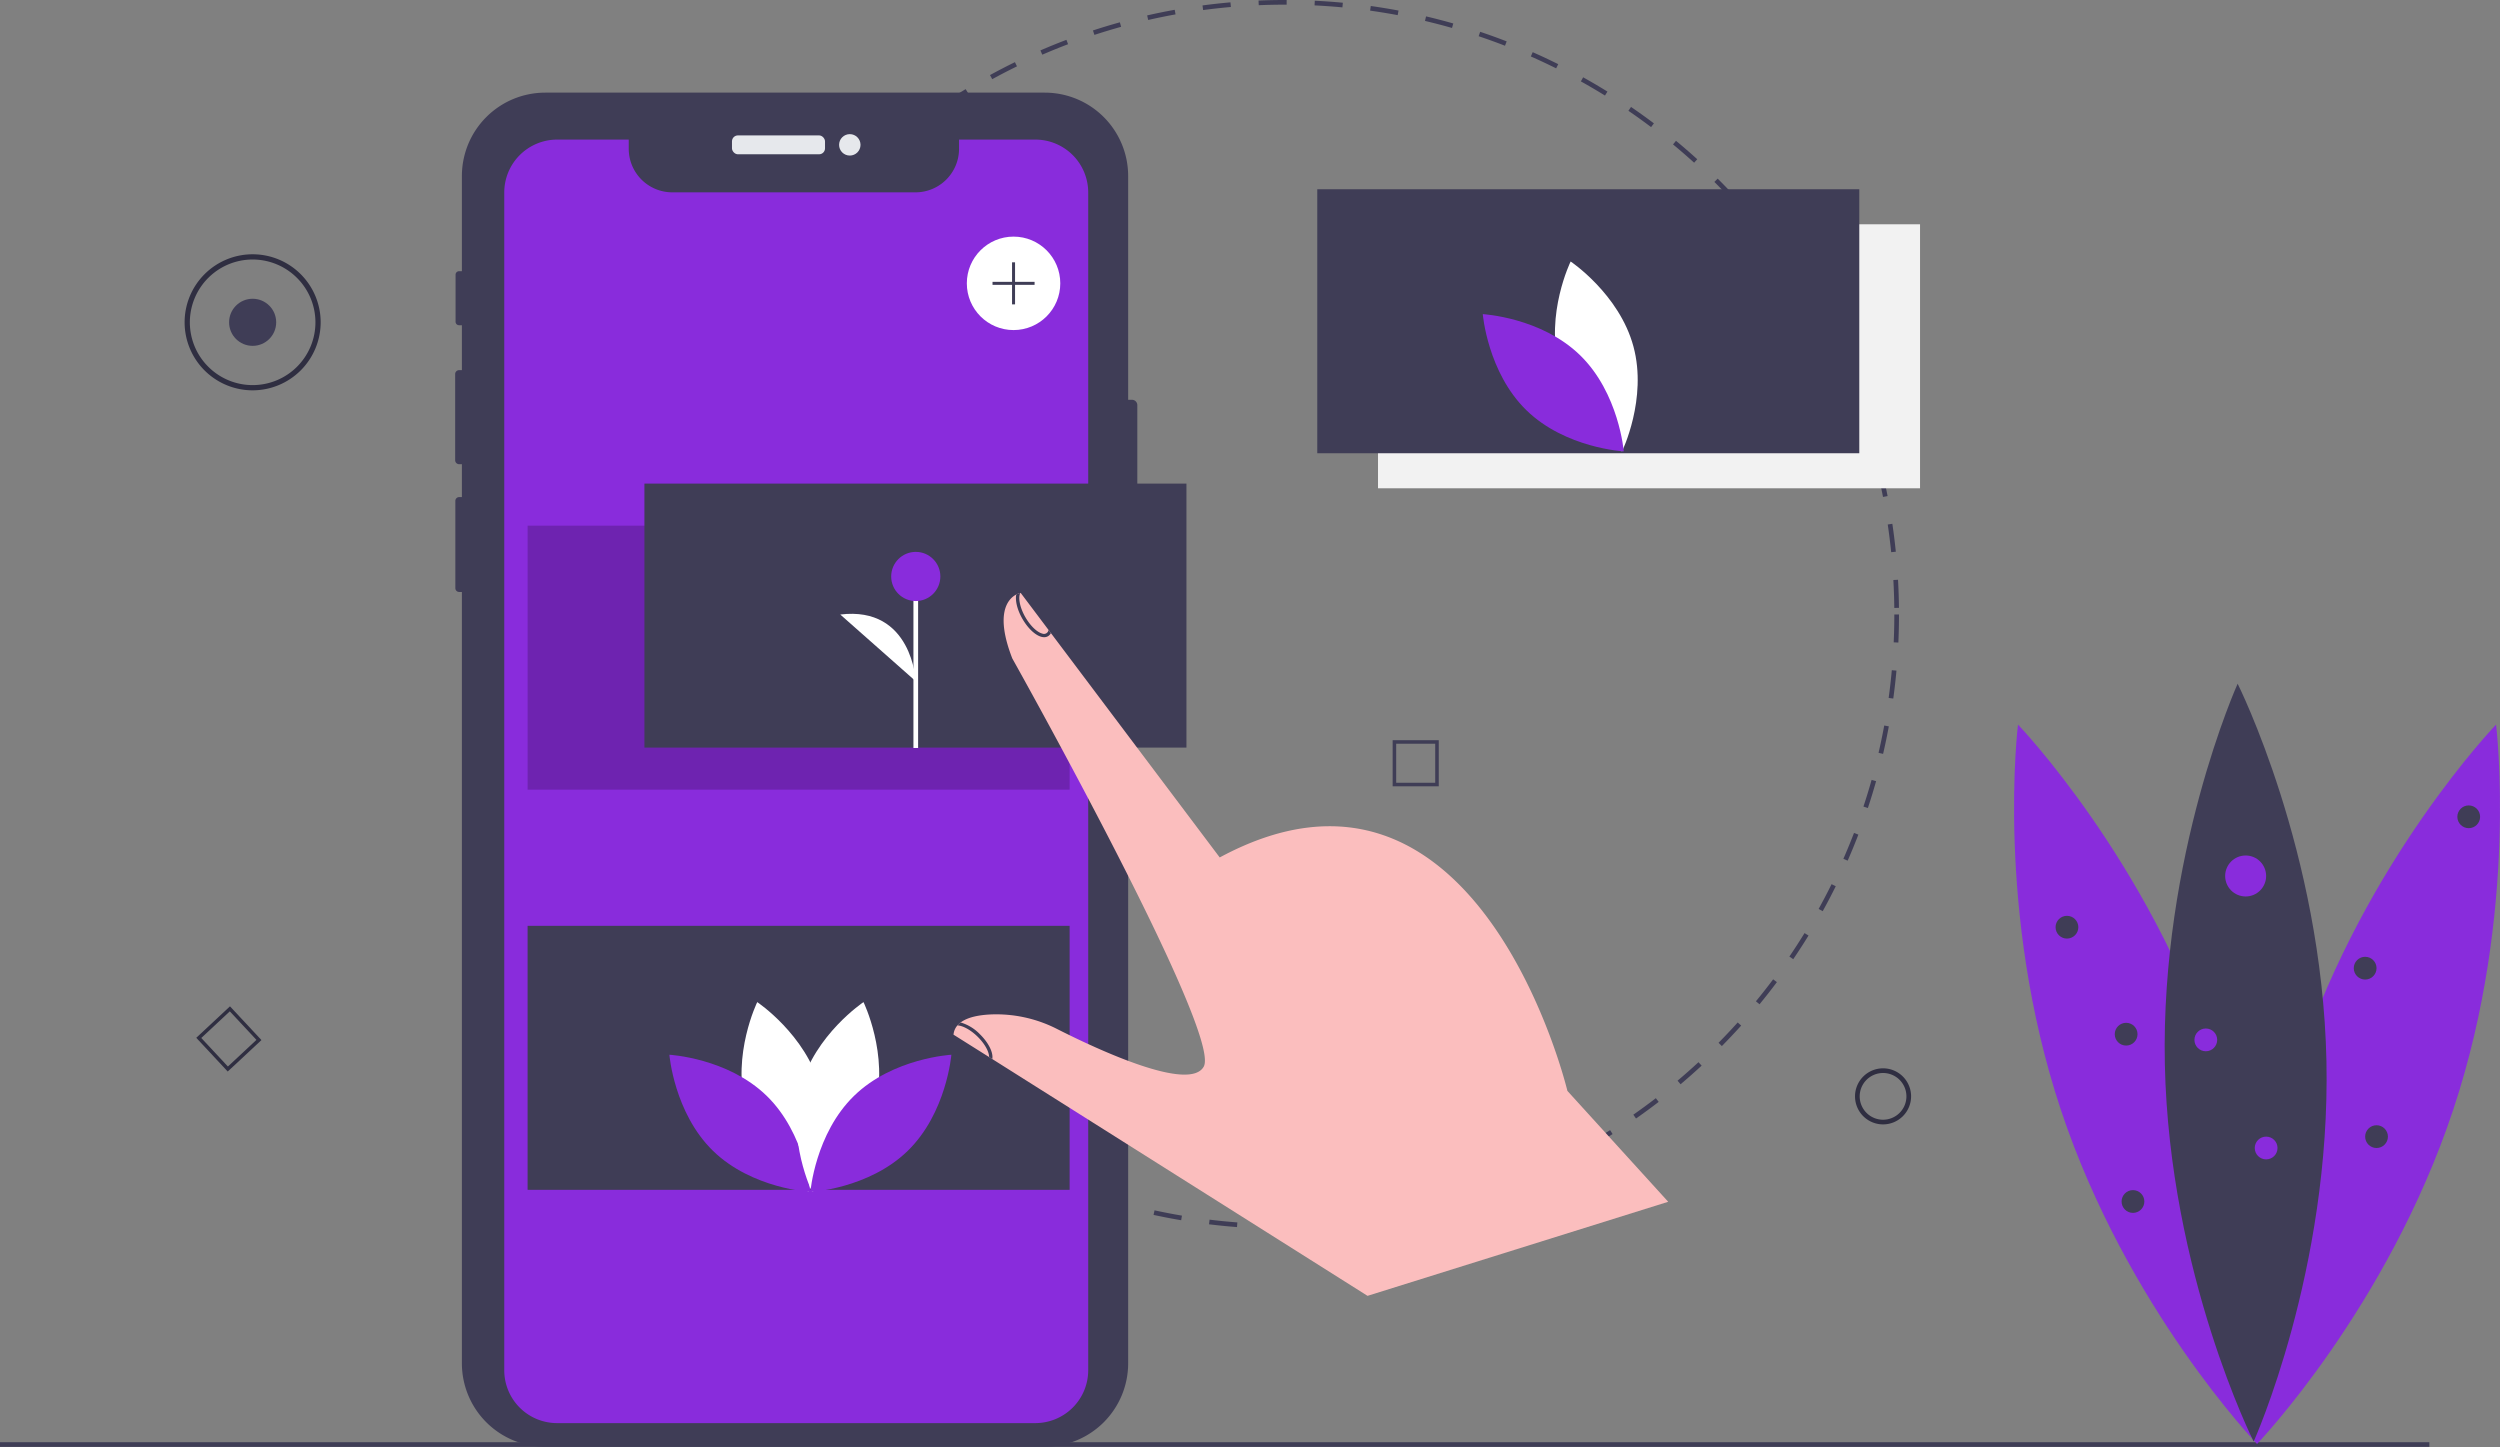 <svg id="ad97e2e6-c06f-4161-a008-15821dcd6927" data-name="Layer 1" xmlns="http://www.w3.org/2000/svg" width="1070.067" height="619.351"><rect width="100%" height="100%" fill="#808080" stroke="none"/><path d="M614.786 666.325c-2.774 0-5.577-.044-8.328-.13l.063-1.998c3.95.123 7.981.157 11.95.102l.027 2q-1.853.025-3.712.026zm15.745-.464l-.117-1.996c3.956-.234 7.963-.562 11.91-.975l.208 1.988c-3.976.417-8.013.748-12 .983zm-36.095-.312c-3.99-.305-8.02-.706-11.983-1.192l.244-1.984c3.932.481 7.932.88 11.89 1.182zm60.039-2.199l-.3-1.976c3.93-.597 7.891-1.29 11.77-2.06l.389 1.96a265.166 265.166 0 01-11.86 2.076zm-83.935-.731a263.661 263.661 0 01-11.824-2.284l.425-1.955c3.874.842 7.821 1.604 11.733 2.266zm107.548-3.962l-.48-1.942a261.868 261.868 0 0011.532-3.133l.568 1.918a263.185 263.185 0 01-11.62 3.157zm-131.076-1.147a260.899 260.899 0 01-11.563-3.363l.603-1.906a258.77 258.77 0 0011.473 3.336zm154.158-5.7l-.656-1.89a260.518 260.518 0 0011.194-4.183l.742 1.857a262.258 262.258 0 01-11.28 4.215zm-177.146-1.567a260.887 260.887 0 01-11.227-4.426l.776-1.844a259.467 259.467 0 0011.142 4.393zm199.475-7.368l-.828-1.82a260.025 260.025 0 0010.742-5.184l.91 1.78a262.832 262.832 0 01-10.824 5.224zm-221.71-1.995a262.849 262.849 0 01-10.766-5.437l.942-1.764a262.017 262.017 0 0010.684 5.397zm243.109-8.944l-.99-1.736a263.482 263.482 0 0010.229-6.149l1.068 1.69a262.45 262.45 0 01-10.308 6.195zm-264.376-2.418a264.374 264.374 0 01-10.217-6.4l1.1-1.67a261.522 261.522 0 0010.139 6.351zm284.699-10.44l-1.145-1.638a263.936 263.936 0 009.631-7.06l1.219 1.585a264.015 264.015 0 01-9.705 7.114zm-304.826-2.816a265.59 265.59 0 01-9.585-7.302l1.248-1.562a263.426 263.426 0 009.512 7.245zm323.903-11.846l-1.29-1.529a264.588 264.588 0 008.954-7.91l1.357 1.469a265.635 265.635 0 01-9.021 7.97zm-342.728-3.185a264.456 264.456 0 01-8.877-8.14l1.385-1.443a262.91 262.91 0 008.81 8.079zm360.4-13.161l-1.423-1.404c2.79-2.828 5.55-5.753 8.201-8.696l1.486 1.338a265.719 265.719 0 01-8.263 8.762zm-377.772-3.512a266.276 266.276 0 01-8.097-8.91l1.51-1.31a262.749 262.749 0 008.036 8.841zm393.893-14.38l-1.545-1.27a262.955 262.955 0 007.378-9.408l1.601 1.197a263.038 263.038 0 01-7.434 9.481zm-409.671-3.797a264.06 264.06 0 01-7.25-9.604l1.623-1.168a263.76 263.76 0 007.195 9.532zm424.1-15.497l-1.655-1.123a260.986 260.986 0 006.493-10.048l1.705 1.047a265.42 265.42 0 01-6.543 10.124zm-438.151-4.029a265.47 265.47 0 01-6.34-10.22l1.723-1.015a263.225 263.225 0 006.292 10.141zm450.766-16.51l-1.75-.968a262.08 262.08 0 005.546-10.606l1.793.887a263.599 263.599 0 01-5.59 10.686zm-462.97-4.206a263.165 263.165 0 01-5.376-10.75l1.808-.853a262.51 262.51 0 005.335 10.668zm473.65-17.416l-1.832-.803a260.779 260.779 0 004.55-11.078l1.866.717a263.039 263.039 0 01-4.584 11.164zm-483.902-4.315a262.322 262.322 0 01-4.364-11.19l1.88-.684a260.255 260.255 0 004.33 11.104zm492.55-18.216l-1.898-.629a258.81 258.81 0 003.5-11.426l1.926.541a262.392 262.392 0 01-3.527 11.514zm-500.766-4.383a262.855 262.855 0 01-3.323-11.574l1.934-.508a260.86 260.86 0 003.298 11.486zm507.285-18.795l-1.948-.453a260.32 260.32 0 002.434-11.698l1.967.361a261.688 261.688 0 01-2.453 11.79zm-513.394-4.494a263.187 263.187 0 01-2.243-11.83l1.973-.328c.65 3.915 1.399 7.864 2.226 11.74zm517.753-19.184l-1.983-.271c.539-3.917.993-7.911 1.351-11.872l1.992.18c-.361 3.992-.82 8.016-1.36 11.963zm-521.694-4.566a266.03 266.03 0 01-1.151-11.984l1.995-.147c.29 3.964.674 7.965 1.142 11.895zm523.869-19.41l-1.998-.089c.177-3.963.268-7.982.268-11.946h2c0 3.994-.09 8.044-.27 12.036zm-525.626-4.6a270.065 270.065 0 01-.104-7.435q0-2.309.04-4.609l2 .035q-.04 2.283-.04 4.574c0 2.462.035 4.945.103 7.38zm523.881-10.225a266.462 266.462 0 00-.393-11.947l1.996-.111c.222 3.992.355 8.042.397 12.036zm-521.47-13.723l-1.997-.125c.25-3.997.594-8.033 1.024-11.997l1.988.215c-.426 3.935-.768 7.94-1.016 11.907zm520.141-10.135a261.967 261.967 0 00-1.476-11.858l1.978-.292a266.347 266.347 0 011.489 11.948zm-517.569-13.618l-1.976-.306a262.457 262.457 0 012.116-11.854l1.96.396a260.686 260.686 0 00-2.1 11.764zm514.074-10.016a262.757 262.757 0 00-2.558-11.672l1.943-.473c.942 3.873 1.81 7.83 2.578 11.761zM361.61 339.642l-1.94-.487a263.142 263.142 0 013.198-11.61l1.915.576a261.244 261.244 0 00-3.173 11.52zm503.685-9.814a260.237 260.237 0 00-3.622-11.387l1.89-.65a261.598 261.598 0 013.652 11.475zm-496.8-13.1l-1.887-.663c1.33-3.78 2.765-7.58 4.266-11.291l1.854.75a259.64 259.64 0 00-4.233 11.204zm489.033-9.495a262.386 262.386 0 00-4.644-10.98l1.824-.82a263.726 263.726 0 014.68 11.063zm-480.056-12.702l-1.818-.835a263.142 263.142 0 015.285-10.843l1.777.917a260.744 260.744 0 00-5.244 10.76zm470.268-9.036a261.684 261.684 0 00-5.636-10.515l1.74-.985a262.916 262.916 0 015.68 10.596zm-459.291-12.23l-1.734-.997a264.58 264.58 0 016.254-10.307l1.686 1.077a262.151 262.151 0 00-6.206 10.228zm447.541-8.535a263.887 263.887 0 00-6.577-9.961l1.643-1.14a264.806 264.806 0 016.628 10.038zm-434.668-11.623l-1.635-1.152a264.3 264.3 0 017.167-9.688l1.58 1.226a263.263 263.263 0 00-7.112 9.614zm421.064-7.992a263.192 263.192 0 00-7.462-9.327l1.533-1.285c2.56 3.056 5.09 6.217 7.519 9.398zm-406.41-10.9l-1.523-1.296a265.863 265.863 0 018.015-8.99l1.462 1.363a264.998 264.998 0 00-7.955 8.924zm391.069-7.407a263.913 263.913 0 00-8.282-8.614l1.41-1.42a266.89 266.89 0 018.345 8.68zM432.28 216.744l-1.399-1.43c2.86-2.798 5.82-5.564 8.796-8.221l1.332 1.492a262.92 262.92 0 00-8.73 8.159zm357.818-6.78a264.081 264.081 0 00-9.035-7.828l1.275-1.541a266.497 266.497 0 019.103 7.887zm-340-9.132l-1.263-1.55a265.356 265.356 0 019.502-7.385l1.192 1.606a263.515 263.515 0 00-9.43 7.33zm321.582-6.107a264.576 264.576 0 00-9.715-6.976l1.129-1.65a265.433 265.433 0 019.789 7.028zm-302.4-8.11l-1.116-1.66a264.426 264.426 0 0110.13-6.484l1.04 1.71a263.392 263.392 0 00-10.054 6.434zm282.66-5.391a262.43 262.43 0 00-10.316-6.062l.973-1.747c3.492 1.945 6.989 4 10.395 6.107zm-262.272-7.01l-.96-1.755a264.28 264.28 0 0110.674-5.528l.879 1.797a261.59 261.59 0 00-10.593 5.485zm241.37-4.634a261.335 261.335 0 00-10.835-5.091l.809-1.83a262.995 262.995 0 0110.919 5.13zm-219.948-5.845l-.795-1.835a262.663 262.663 0 0111.128-4.522l.71 1.87a260.221 260.221 0 00-11.043 4.487zm198.052-3.834a260.268 260.268 0 00-11.266-4.072l.637-1.896c3.8 1.276 7.62 2.656 11.351 4.104zm-175.744-4.637l-.623-1.9c3.801-1.246 7.68-2.42 11.526-3.487l.535 1.927a259.54 259.54 0 00-11.438 3.46zm153.064-2.973a259.985 259.985 0 00-11.563-3.01l.459-1.947c3.888.917 7.808 1.937 11.653 3.033zm-130.042-3.416l-.445-1.95c3.897-.89 7.866-1.7 11.797-2.41l.355 1.968c-3.901.704-7.84 1.509-11.707 2.392zm106.788-2.067a260.7 260.7 0 00-11.791-1.933l.277-1.98c3.96.556 7.958 1.211 11.883 1.947zm-83.275-2.176l-.265-1.983c3.959-.528 7.985-.972 11.967-1.319l.174 1.992c-3.952.345-7.947.785-11.876 1.31zm59.616-1.148c-3.94-.37-7.95-.657-11.92-.849l.099-1.998c3.999.194 8.039.482 12.008.856zm-35.815-.929l-.084-1.998a270.13 270.13 0 0111.136-.232l.905.001-.005 2-.9-.001c-3.685 0-7.404.078-11.052.23z" transform="translate(-64.967 -140.325)" fill="#3f3d56"/><path d="M870.967 621.596a12 12 0 1112-12 12.014 12.014 0 01-12 12zm0-22a10 10 0 1010 10 10.011 10.011 0 00-10-10z" transform="translate(-64.967 -140.325)" fill="#2f2e41"/><path d="M551.77 313.734v65.68a2.296 2.296 0 01-2.29 2.29h-1.63v342.15a35.702 35.702 0 01-35.7 35.7H298.36a35.693 35.693 0 01-35.69-35.7v-330.15h-1.18a1.618 1.618 0 01-1.62-1.61v-37.38a1.62 1.62 0 011.62-1.62h1.18v-14.08h-1.19a1.696 1.696 0 01-1.69-1.7v-36.87a1.694 1.694 0 011.69-1.69h1.19v-19.22h-1.21a1.498 1.498 0 01-1.5-1.5v-20.12a1.507 1.507 0 011.5-1.51h1.21v-40.74a35.691 35.691 0 0135.69-35.69h213.79a35.7 35.7 0 0135.7 35.69v95.78h1.63a2.296 2.296 0 012.29 2.29z" transform="translate(-64.967 -140.325)" fill="#3f3d56"/><rect x="313.306" y="57.956" width="39.823" height="8.086" rx="2.542" fill="#e6e8ec"/><circle cx="363.738" cy="61.999" r="4.587" fill="#e6e8ec"/><path d="M530.754 222.724v504.09a22.65 22.65 0 01-22.65 22.64h-204.65a22.61 22.61 0 01-22.65-22.64v-504.09a22.65 22.65 0 0122.65-22.65h30.63v3.93a18.65 18.65 0 0018.65 18.65h104.08a18.65 18.65 0 0018.65-18.65v-3.93h32.64a22.643 22.643 0 0122.65 22.65z" transform="translate(-64.967 -140.325)" fill="#892cdc"/><path opacity=".2" d="M225.828 225h232v113h-232z"/><path fill="#f2f2f2" d="M589.828 96h232v113h-232z"/><path fill="#3f3d56" d="M225.828 396.279h232v113h-232z"/><circle cx="433.828" cy="121.279" r="20" fill="#fff"/><path fill="#3f3d56" d="M442.828 120.636h-8.358v-8.357h-1.285v8.357h-8.357v1.286h8.357v8.357h1.285v-8.357h8.358v-1.286zm121-39.636h232v113h-232z"/><path d="M732.36 297.195c6.074 22.45 26.876 36.354 26.876 36.354s10.955-22.495 4.882-44.945-26.875-36.354-26.875-36.354-10.955 22.495-4.882 44.945z" transform="translate(-64.967 -140.325)" fill="#fff"/><path d="M741.285 292.37c16.665 16.223 18.7 41.16 18.7 41.16s-24.983-1.364-41.648-17.586-18.7-41.16-18.7-41.16 24.983 1.364 41.648 17.586z" transform="translate(-64.967 -140.325)" fill="#892cdc"/><path d="M384.203 614.195c6.073 22.45 26.875 36.354 26.875 36.354s10.955-22.495 4.882-44.945-26.875-36.354-26.875-36.354-10.955 22.495-4.882 44.945z" transform="translate(-64.967 -140.325)" fill="#fff"/><path d="M393.127 609.37c16.665 16.223 18.7 41.16 18.7 41.16s-24.983-1.364-41.648-17.586-18.7-41.16-18.7-41.16 24.983 1.364 41.648 17.586z" transform="translate(-64.967 -140.325)" fill="#892cdc"/><path d="M439.452 614.195c-6.073 22.45-26.875 36.354-26.875 36.354s-10.956-22.495-4.883-44.945 26.875-36.354 26.875-36.354 10.956 22.495 4.883 44.945z" transform="translate(-64.967 -140.325)" fill="#fff"/><path d="M430.528 609.37c-16.665 16.223-18.7 41.16-18.7 41.16s24.983-1.364 41.648-17.586 18.7-41.16 18.7-41.16-24.984 1.364-41.648 17.586z" transform="translate(-64.967 -140.325)" fill="#892cdc"/><path d="M680.794 476.886h-19.74v-19.741h19.74zm-18.222-1.519h16.704v-16.704h-16.704z" transform="translate(-64.967 -140.325)" fill="#3f3d56"/><path d="M162.438 598.966l-13.465-14.436 14.436-13.465 13.465 14.436zm-11.319-14.361l11.394 12.215 12.215-11.394-11.394-12.215z" transform="translate(-64.967 -140.325)" fill="#2f2e41"/><circle cx="108.138" cy="137.956" r="10.079" fill="#3f3d56"/><path d="M173.104 307.397a29.116 29.116 0 1129.116-29.116 29.149 29.149 0 01-29.116 29.116zm0-55.992a26.876 26.876 0 1026.877 26.876 26.907 26.907 0 00-26.877-26.876z" transform="translate(-64.967 -140.325)" fill="#2f2e41"/><path fill="#3f3d56" d="M0 617.311h1039.828v2H0zM275.828 207h232v113h-232z"/><path fill="#fff" d="M390.975 245.744h2v74.411h-2z"/><circle cx="391.975" cy="246.744" r="10.523" fill="#892cdc"/><path d="M456.942 431.93s-1.503-32.332-32.32-28.574" transform="translate(-64.967 -140.325)" fill="#fff"/><path d="M779 654.72l-128.691 40.261-160.088-101.02-.007-.006-.525-.324-.086-.057-1.273-.798-15.242-9.591c.03-.259.065-.51.115-.755a6.905 6.905 0 011.568-3.2 7.695 7.695 0 01.906-.905h.007a7.67 7.67 0 01.453-.36q.237-.183.496-.345c2.948-1.977 7.39-2.818 12.02-3.07a57.215 57.215 0 0128.852 6.255c17.995 9.102 56.674 27.01 62.706 16.04 7.909-14.38-81.96-174.704-81.96-174.704-7.397-19.016-1.984-25.228 1.41-27.183.1-.058.2-.116.295-.166a8.366 8.366 0 011.114-.474 5.15 5.15 0 01.61-.18 1.391 1.391 0 01.166-.036l11.92 15.846.18.237.64.855.194.26 72.261 96.036c110.718-59.673 148.822 99.934 148.822 99.934z" transform="translate(-64.967 -140.325)" fill="#fbbebe"/><path d="M514.78 411.3a3.125 3.125 0 01-2.897 1.76 4.592 4.592 0 01-1.18-.158c-2.674-.719-5.772-3.652-8.087-7.656-2.258-3.911-3.185-7.844-2.66-10.454a8.366 8.366 0 011.114-.474 5.15 5.15 0 01.61-.18c-.927 1.819-.373 5.953 2.187 10.389 2.092 3.63 4.924 6.377 7.203 6.98a1.957 1.957 0 002.696-1.56l.18.238.64.855zm-25.091 182.331l-.086-.057-1.273-.798c.007-2.05-1.546-5.407-4.975-8.779-2.897-2.825-6.262-4.68-8.584-4.766a7.695 7.695 0 01.906-.906h.007a7.67 7.67 0 01.453-.36 18.745 18.745 0 018.224 5.004c3.768 3.703 5.838 7.923 5.328 10.662z" transform="translate(-64.967 -140.325)" fill="#3f3d56"/><path d="M1012.706 593.514c28.252 85.025 18.33 164.858 18.33 164.858s-55.727-58.02-83.979-143.045-18.33-164.858-18.33-164.858 55.728 58.02 83.98 143.045z" transform="translate(-64.967 -140.325)" fill="#892cdc"/><path d="M1049.366 593.514c-28.252 85.025-18.33 164.858-18.33 164.858s55.727-58.02 83.979-143.045 18.33-164.858 18.33-164.858-55.728 58.02-83.98 143.045z" transform="translate(-64.967 -140.325)" fill="#892cdc"/><path d="M1060.744 594.433c1.894 89.576-31.152 162.923-31.152 162.923s-36.117-71.885-38.01-161.46 31.152-162.923 31.152-162.923 36.117 71.884 38.01 161.46z" transform="translate(-64.967 -140.325)" fill="#3f3d56"/><circle cx="961.197" cy="374.944" r="8.769" fill="#892cdc"/><circle cx="944.146" cy="445.096" r="4.872" fill="#892cdc"/><circle cx="884.711" cy="396.866" r="4.872" fill="#3f3d56"/><circle cx="1056.682" cy="349.611" r="4.872" fill="#3f3d56"/><circle cx="910.044" cy="442.66" r="4.872" fill="#3f3d56"/><circle cx="1012.349" cy="414.405" r="4.872" fill="#3f3d56"/><circle cx="912.967" cy="514.274" r="4.872" fill="#3f3d56"/><circle cx="1017.221" cy="486.506" r="4.872" fill="#3f3d56"/><circle cx="969.966" cy="491.377" r="4.872" fill="#892cdc"/></svg>